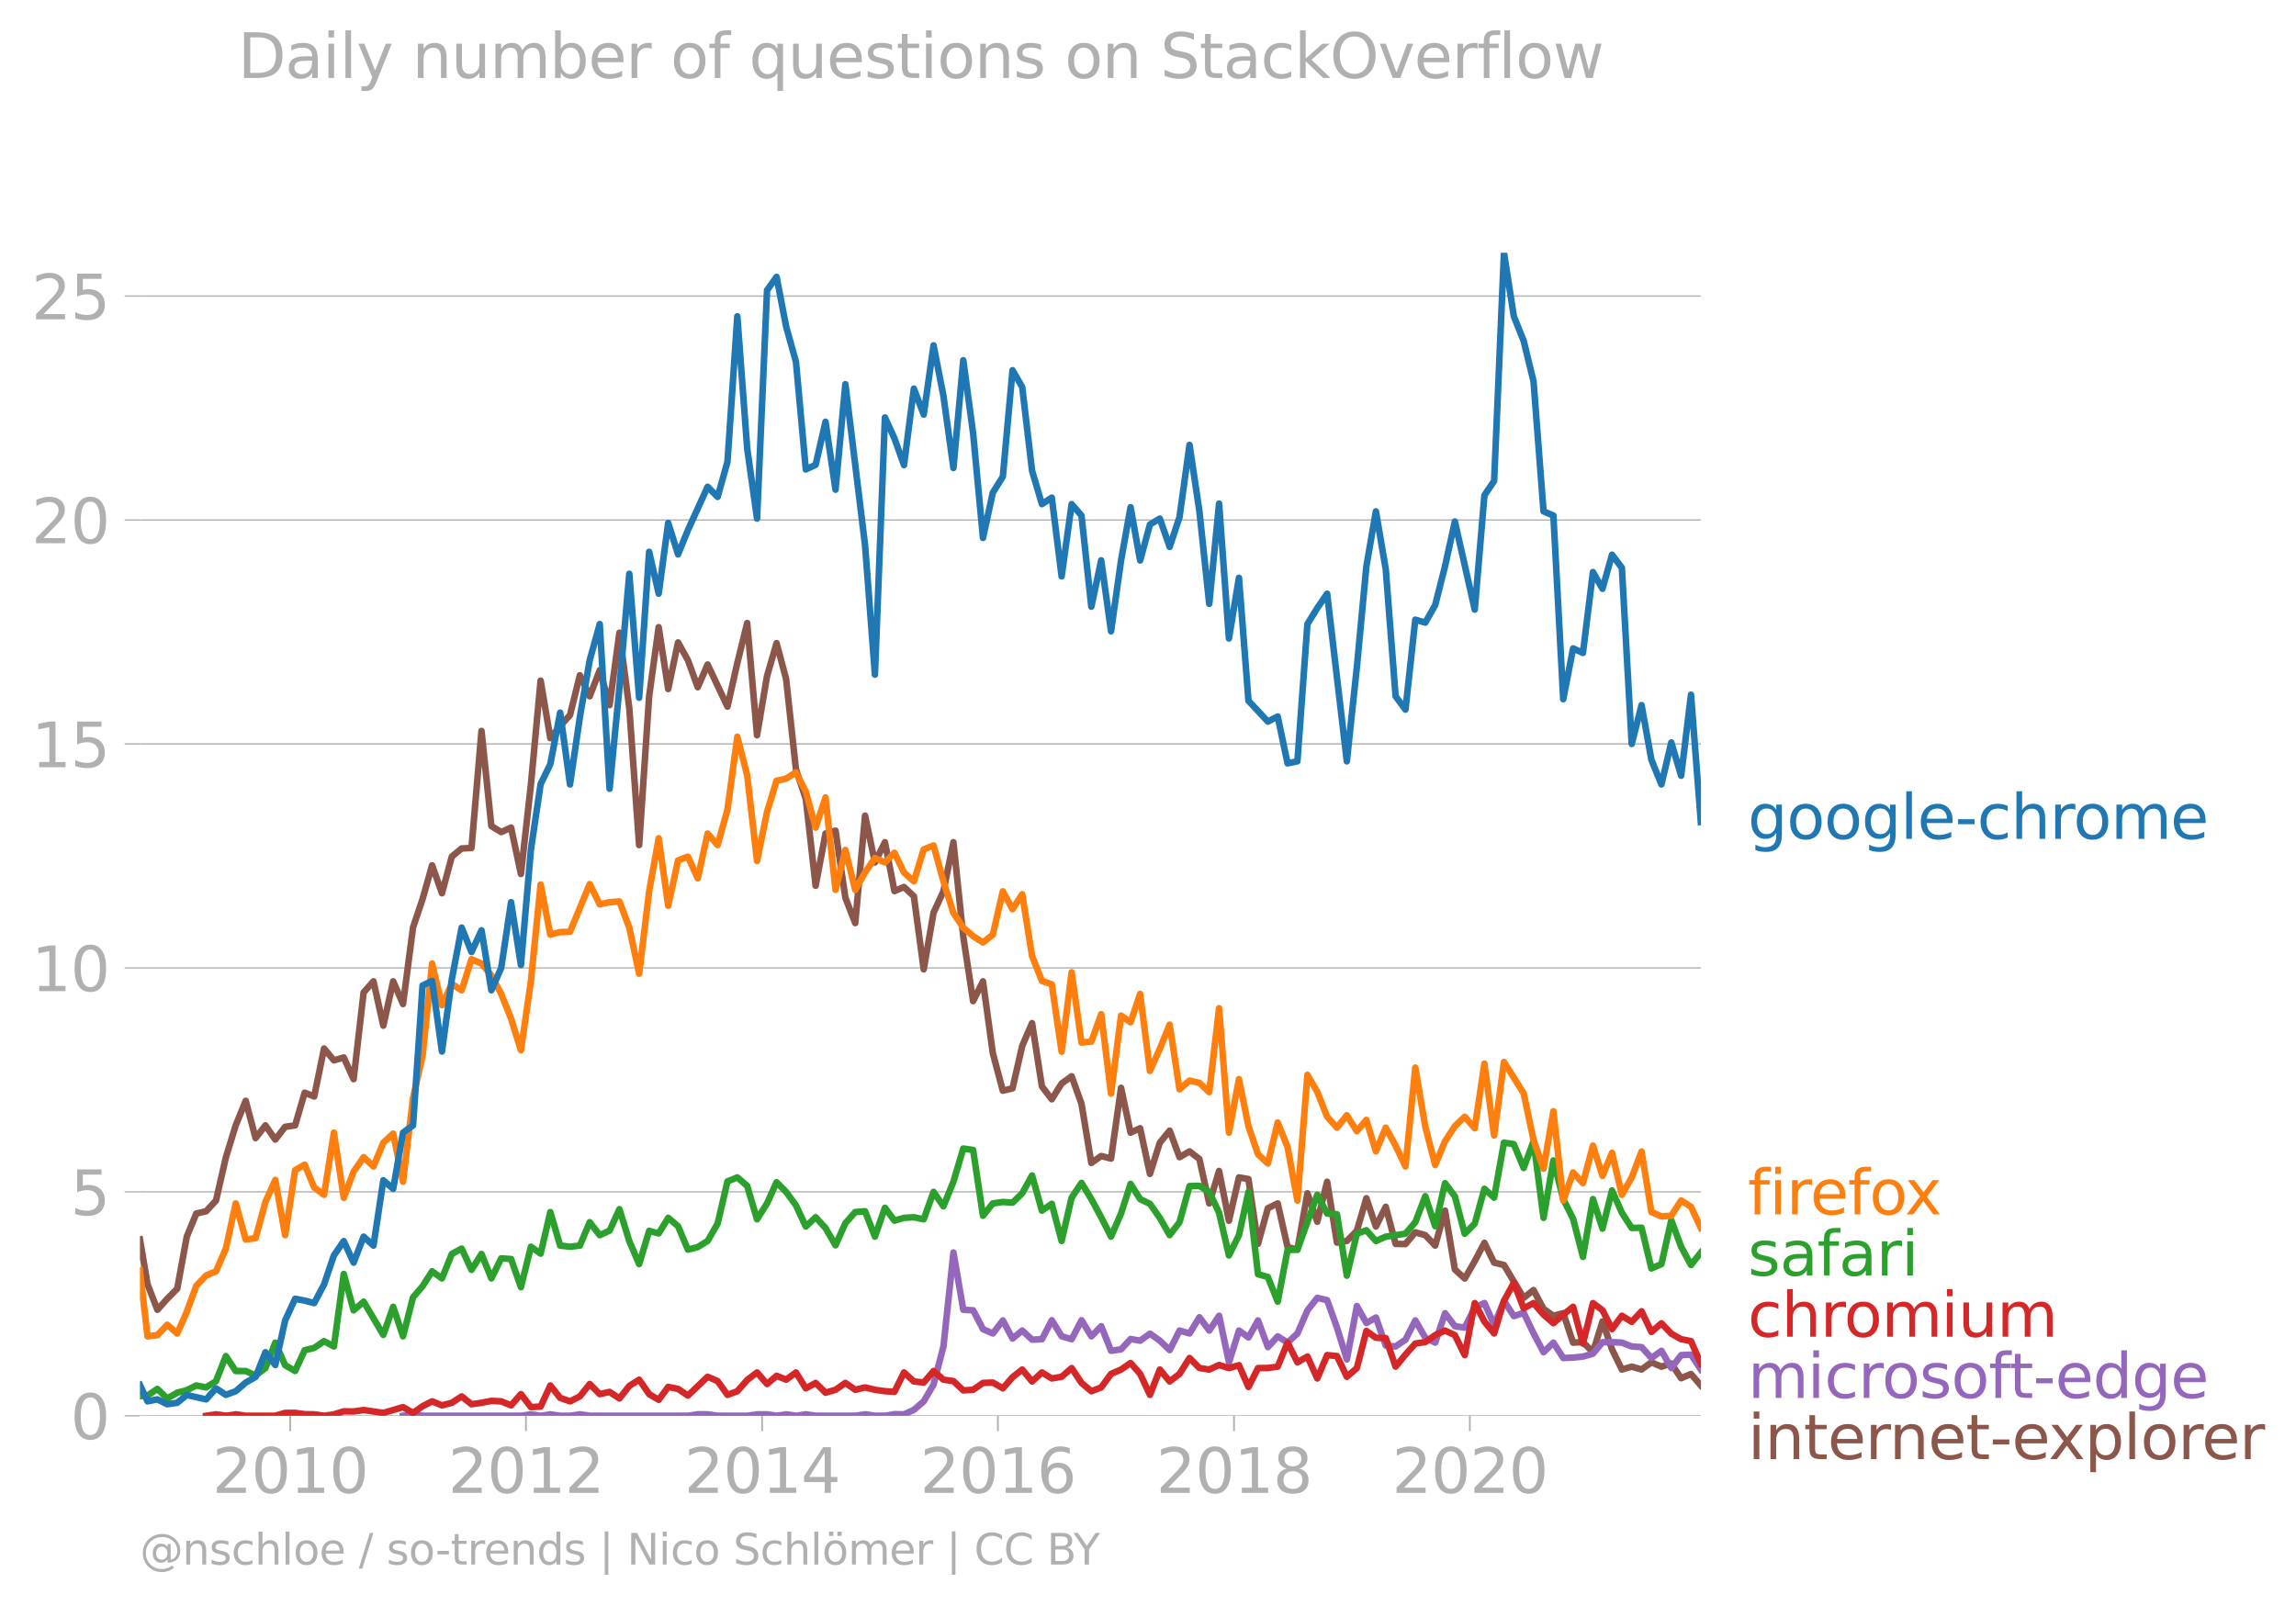 <svg xmlns:xlink="http://www.w3.org/1999/xlink" width="700.345" height="489.969" viewBox="0 0 525.259 367.477" xmlns="http://www.w3.org/2000/svg"><defs><style>*{stroke-linejoin:round;stroke-linecap:butt}</style></defs><g id="figure_1"><path d="M0 367.477h525.259V0H0v367.477z" style="fill:none" id="patch_1"/><g id="axes_1"><path d="M32.015 323.95h357.12V57.838H32.015V323.95z" style="fill:none" id="patch_2"/><g id="matplotlib.axis_1"><g id="xtick_1"><g id="line2d_1"><defs><path id="m235afc01e1" d="M0 0v3.5" style="stroke:#b0b0b0;stroke-width:.4"/></defs><use xlink:href="#m235afc01e1" x="66.378" y="323.95" style="fill:#b0b0b0;stroke:#b0b0b0;stroke-width:.4"/></g><g style="fill:#b0b0b0" transform="matrix(.14 0 0 -.14 48.563 341.588)" id="text_1"><defs><path id="DejaVuSans-32" d="M1228 531h2203V0H469v531q359 372 979 998 621 627 780 809 303 340 423 576 121 236 121 464 0 372-261 606-261 235-680 235-297 0-627-103-329-103-704-313v638q381 153 712 231 332 78 607 78 725 0 1156-363 431-362 431-968 0-288-108-546-107-257-392-607-78-91-497-524-418-433-1181-1211z" transform="scale(.016)"/><path id="DejaVuSans-30" d="M2034 4250q-487 0-733-480-245-479-245-1442 0-959 245-1439 246-480 733-480 491 0 736 480 246 480 246 1439 0 963-246 1442-245 480-736 480zm0 500q785 0 1199-621 414-620 414-1801 0-1178-414-1799Q2819-91 2034-91q-784 0-1198 620-414 621-414 1799 0 1181 414 1801 414 621 1198 621z" transform="scale(.016)"/><path id="DejaVuSans-31" d="M794 531h1031v3560L703 3866v575l1116 225h631V531h1031V0H794v531z" transform="scale(.016)"/></defs><use xlink:href="#DejaVuSans-32"/><use xlink:href="#DejaVuSans-30" x="63.623"/><use xlink:href="#DejaVuSans-31" x="127.246"/><use xlink:href="#DejaVuSans-30" x="190.869"/></g></g><g id="xtick_2"><use xlink:href="#m235afc01e1" x="120.325" y="323.95" style="fill:#b0b0b0;stroke:#b0b0b0;stroke-width:.4" id="line2d_2"/><g style="fill:#b0b0b0" transform="matrix(.14 0 0 -.14 102.51 341.588)" id="text_2"><use xlink:href="#DejaVuSans-32"/><use xlink:href="#DejaVuSans-30" x="63.623"/><use xlink:href="#DejaVuSans-31" x="127.246"/><use xlink:href="#DejaVuSans-32" x="190.869"/></g></g><g id="xtick_3"><use xlink:href="#m235afc01e1" x="174.346" y="323.95" style="fill:#b0b0b0;stroke:#b0b0b0;stroke-width:.4" id="line2d_3"/><g style="fill:#b0b0b0" transform="matrix(.14 0 0 -.14 156.53 341.588)" id="text_3"><defs><path id="DejaVuSans-34" d="M2419 4116 825 1625h1594v2491zm-166 550h794V1625h666v-525h-666V0h-628v1100H313v609l1940 2957z" transform="scale(.016)"/></defs><use xlink:href="#DejaVuSans-32"/><use xlink:href="#DejaVuSans-30" x="63.623"/><use xlink:href="#DejaVuSans-31" x="127.246"/><use xlink:href="#DejaVuSans-34" x="190.869"/></g></g><g id="xtick_4"><use xlink:href="#m235afc01e1" x="228.292" y="323.95" style="fill:#b0b0b0;stroke:#b0b0b0;stroke-width:.4" id="line2d_4"/><g style="fill:#b0b0b0" transform="matrix(.14 0 0 -.14 210.477 341.588)" id="text_4"><defs><path id="DejaVuSans-36" d="M2113 2584q-425 0-674-291-248-290-248-796 0-503 248-796 249-292 674-292t673 292q248 293 248 796 0 506-248 796-248 291-673 291zm1253 1979v-575q-238 112-480 171-242 60-480 60-625 0-955-422-329-422-376-1275 184 272 462 417 279 145 613 145 703 0 1111-427 408-426 408-1160 0-719-425-1154Q2819-91 2113-91q-810 0-1238 620-428 621-428 1799 0 1106 525 1764t1409 658q238 0 480-47t505-140z" transform="scale(.016)"/></defs><use xlink:href="#DejaVuSans-32"/><use xlink:href="#DejaVuSans-30" x="63.623"/><use xlink:href="#DejaVuSans-31" x="127.246"/><use xlink:href="#DejaVuSans-36" x="190.869"/></g></g><g id="xtick_5"><use xlink:href="#m235afc01e1" x="282.313" y="323.95" style="fill:#b0b0b0;stroke:#b0b0b0;stroke-width:.4" id="line2d_5"/><g style="fill:#b0b0b0" transform="matrix(.14 0 0 -.14 264.498 341.588)" id="text_5"><defs><path id="DejaVuSans-38" d="M2034 2216q-450 0-708-241-257-241-257-662 0-422 257-663 258-241 708-241t709 242q260 243 260 662 0 421-258 662-257 241-711 241zm-631 268q-406 100-633 378-226 279-226 679 0 559 398 884 399 325 1092 325 697 0 1094-325t397-884q0-400-227-679-226-278-629-378 456-106 710-416 255-309 255-755 0-679-414-1042Q2806-91 2034-91q-771 0-1186 362-414 363-414 1042 0 446 256 755 257 310 713 416zm-231 997q0-362 226-565 227-203 636-203 407 0 636 203 230 203 230 565 0 363-230 566-229 203-636 203-409 0-636-203-226-203-226-566z" transform="scale(.016)"/></defs><use xlink:href="#DejaVuSans-32"/><use xlink:href="#DejaVuSans-30" x="63.623"/><use xlink:href="#DejaVuSans-31" x="127.246"/><use xlink:href="#DejaVuSans-38" x="190.869"/></g></g><g id="xtick_6"><use xlink:href="#m235afc01e1" x="336.26" y="323.95" style="fill:#b0b0b0;stroke:#b0b0b0;stroke-width:.4" id="line2d_6"/><g style="fill:#b0b0b0" transform="matrix(.14 0 0 -.14 318.445 341.588)" id="text_6"><use xlink:href="#DejaVuSans-32"/><use xlink:href="#DejaVuSans-30" x="63.623"/><use xlink:href="#DejaVuSans-32" x="127.246"/><use xlink:href="#DejaVuSans-30" x="190.869"/></g></g></g><g id="matplotlib.axis_2"><g id="ytick_1"><path d="M32.015 323.95h357.12" clip-path="url(#pa3cf1b271b)" style="fill:none;stroke:#b0b0b0;stroke-width:.3;stroke-linecap:square" id="line2d_7"/><g id="line2d_8"><defs><path id="m710ac5d96f" d="M0 0h-3.5" style="stroke:#b0b0b0;stroke-width:.3"/></defs><use xlink:href="#m710ac5d96f" x="32.015" y="323.95" style="fill:#b0b0b0;stroke:#b0b0b0;stroke-width:.3"/></g><use xlink:href="#DejaVuSans-30" style="fill:#b0b0b0" transform="matrix(.14 0 0 -.14 16.108 329.269)" id="text_7"/></g><g id="ytick_2"><path d="M32.015 272.709h357.12" clip-path="url(#pa3cf1b271b)" style="fill:none;stroke:#b0b0b0;stroke-width:.3;stroke-linecap:square" id="line2d_9"/><use xlink:href="#m710ac5d96f" x="32.015" y="272.709" style="fill:#b0b0b0;stroke:#b0b0b0;stroke-width:.3" id="line2d_10"/><g style="fill:#b0b0b0" transform="matrix(.14 0 0 -.14 16.108 278.028)" id="text_8"><defs><path id="DejaVuSans-35" d="M691 4666h2478v-532H1269V2991q137 47 274 70 138 23 276 23 781 0 1237-428 457-428 457-1159 0-753-469-1171Q2575-91 1722-91q-294 0-599 50Q819 9 494 109v635q281-153 581-228t634-75q541 0 856 284 316 284 316 772 0 487-316 771-315 285-856 285-253 0-505-56-251-56-513-175v2344z" transform="scale(.016)"/></defs><use xlink:href="#DejaVuSans-35"/></g></g><g id="ytick_3"><path d="M32.015 221.468h357.12" clip-path="url(#pa3cf1b271b)" style="fill:none;stroke:#b0b0b0;stroke-width:.3;stroke-linecap:square" id="line2d_11"/><use xlink:href="#m710ac5d96f" x="32.015" y="221.468" style="fill:#b0b0b0;stroke:#b0b0b0;stroke-width:.3" id="line2d_12"/><g style="fill:#b0b0b0" transform="matrix(.14 0 0 -.14 7.2 226.787)" id="text_9"><use xlink:href="#DejaVuSans-31"/><use xlink:href="#DejaVuSans-30" x="63.623"/></g></g><g id="ytick_4"><path d="M32.015 170.227h357.12" clip-path="url(#pa3cf1b271b)" style="fill:none;stroke:#b0b0b0;stroke-width:.3;stroke-linecap:square" id="line2d_13"/><use xlink:href="#m710ac5d96f" x="32.015" y="170.227" style="fill:#b0b0b0;stroke:#b0b0b0;stroke-width:.3" id="line2d_14"/><g style="fill:#b0b0b0" transform="matrix(.14 0 0 -.14 7.2 175.545)" id="text_10"><use xlink:href="#DejaVuSans-31"/><use xlink:href="#DejaVuSans-35" x="63.623"/></g></g><g id="ytick_5"><path d="M32.015 118.985h357.12" clip-path="url(#pa3cf1b271b)" style="fill:none;stroke:#b0b0b0;stroke-width:.3;stroke-linecap:square" id="line2d_15"/><use xlink:href="#m710ac5d96f" x="32.015" y="118.985" style="fill:#b0b0b0;stroke:#b0b0b0;stroke-width:.3" id="line2d_16"/><g style="fill:#b0b0b0" transform="matrix(.14 0 0 -.14 7.2 124.304)" id="text_11"><use xlink:href="#DejaVuSans-32"/><use xlink:href="#DejaVuSans-30" x="63.623"/></g></g><g id="ytick_6"><path d="M32.015 67.744h357.12" clip-path="url(#pa3cf1b271b)" style="fill:none;stroke:#b0b0b0;stroke-width:.3;stroke-linecap:square" id="line2d_17"/><use xlink:href="#m710ac5d96f" x="32.015" y="67.744" style="fill:#b0b0b0;stroke:#b0b0b0;stroke-width:.3" id="line2d_18"/><g style="fill:#b0b0b0" transform="matrix(.14 0 0 -.14 7.2 73.063)" id="text_12"><use xlink:href="#DejaVuSans-32"/><use xlink:href="#DejaVuSans-35" x="63.623"/></g></g></g><path d="m32.015 283.597 1.737 10.27 2.254 5.829 2.254-2.524 2.29-2.314 2.18-11.901 2.18-5.29 2.254-.517 2.254-2.458 2.254-9.84 2.254-7.35 2.291-5.62 2.254 8.529 2.254-2.91 2.254 3.251 2.254-2.92 2.29-.33 2.18-7.486 2.18.874 2.255-10.976 2.254 2.711 2.254-.66 2.254 4.958 2.29-19.835 2.254-2.546 2.254 10.15 2.254-10.15 2.254 5.19 2.291-17.52 2.18-6.483 2.18-7.733 2.254 6.391 2.254-8.375 2.254-1.873 2.254-.11 2.29-26.778 2.255 21.764 2.254 1.377 2.254-1.035 2.254 10.622 2.29-20.496 2.218-23.745 2.216 13.166 2.254-2.777 2.254-2.512 2.254-9.102 2.254 4.804 2.291-5.95 2.254 7.978 2.254-16.574 2.254 17.257 2.254 31.34 2.29-34.05 2.18-15.81 2.18 14.156 2.255-10.667 2.254 4.055 2.254 6.194 2.254-5.202 4.544 9.642 2.254-9.972 2.254-9.158 2.254 25.687 2.291-13.554 2.18-7.52 2.18 8.181 2.254 20.684 2.254 6.755 2.254 19.89 2.254-11.956 2.29-.661 2.255 15.35 2.254 5.807 2.254-24.595 2.254 10.71 2.29-4.627 2.18 11.192 2.18-.944 2.255 2.116 2.253 16.727 2.254-12.97 2.254-4.881 2.291-11.24 2.254 21.587 2.254 14.777 2.254-4.529 2.254 16.43 2.29 8.596 2.218-.536 2.217-9.713 2.254-5.212 2.254 14.469 2.254 2.953 2.254-3.614 2.29-1.653 2.254 6.292 2.254 13.543 2.254-1.587 2.254.595 2.291-16.199 2.18 10.26 2.18-1.003 2.254 10.446 2.254-7.14 2.254-2.766 2.254 6.072 2.29-1.323 2.255 1.741 2.254 10.16 2.254-7.427 2.254 11.394 2.29-9.917 2.18.378 2.18 14.829 2.255-8.144 2.253-1.113 2.254 9.995 2.254.584 2.291-12.893 2.254 6.502 2.254-9.146 2.254 13.928 2.254-.374 2.29-2.314 2.18-7.462 2.181 6.47 2.254-4.518 2.254 8.485 2.254.055 2.254-2.7 2.29.661 2.255 2.38 2.253-8 2.254 13.466 2.254 2.072 2.291-3.967 2.217-4.207 2.217 4.538 2.254.54 4.508 7.515 2.254-1.774 2.29 4.297 2.255 1.576 2.254-.584 2.254 6.733 2.254-.121 2.29 2.314 2.18-7.049 2.18 6.388 2.255 4.617 2.253-.65 2.254.65 2.254-1.642 2.291.992 2.254-.716 2.254 3.36 2.254-.97 2.254 2.623h0" clip-path="url(#pa3cf1b271b)" style="fill:none;stroke:#8c564b;stroke-width:1.5;stroke-linecap:square" id="line2d_19"/><path d="m92.206 323.95 2.291-.33 2.18.33h22.503l2.29-.33 2.218.33 2.216-.33 2.254.33h2.254l2.254-.342 2.254.342h22.466l2.254-.342 2.254.011 2.29.33h6.762l2.254-.33h2.291l2.18.33 2.18-.33 2.254.33 2.254-.33 2.254.33h9.053l2.254-.34 2.254.34h2.29l2.18-.365 2.18.035 2.255-1.036 2.253-1.94 2.254-3.867 2.254-8.694 2.291-21.489 2.254 13.103 2.254.12 2.254 4.32 2.254.97 2.29-2.975 2.218 4.15 2.217-1.836 2.254 2.083 2.254-.1 2.254-4.341 2.254 3.68 2.29.662 2.254-4.342 2.254 3.68 2.254-2.314 2.254 5.62 2.291-.33 2.18-2.362 2.18.378 2.254-1.598 2.254 1.598 2.254 2.16 2.254-4.474 2.29.661 2.255-3.702 2.254 3.041 2.254-3.383 2.254 10.656 2.29-7.273 2.18 1.57 2.18-3.884 2.255 6.105 2.253-2.469 2.254 1.444 2.254-2.105 2.291-5.29 2.254-2.853 2.254.54 2.254 6.292 2.254 7.262 2.29-12.232 2.18 3.896 2.181-1.251 2.254 6.424 2.254.188 2.254-1.554 2.254-4.397 2.29 3.967 2.255 1.113 2.253-6.733 2.254 2.975 2.254.331 2.291-4.628 2.217-1.003 2.217 4.97 2.254-5.477 2.254 3.493 2.254-.76 2.254 4.727 2.29 4.298 2.255-2.193 2.254 3.515 2.254-.099 2.254-.231 2.29-.661 2.18-2.622 2.18-.023 2.255.121 2.253.87 2.254.155 2.254 2.49 2.291-1.653 2.254 3.945 2.254-2.953 2.254-.121 2.254 3.427h0" clip-path="url(#pa3cf1b271b)" style="fill:none;stroke:#9467bd;stroke-width:1.5;stroke-linecap:square" id="line2d_20"/><path d="m47.164 323.95 2.254-.33 2.254.33 2.254-.33 2.291.33h6.762l2.254-.661h2.29l2.18.295 2.18.035 2.255.33 2.254-.33 2.254-.694 2.254.033 2.29-.33 4.508.66 4.508-1.322 2.291 1.323 2.18-1.535 2.18-1.11 2.254.915 2.254-.584 2.254-1.466 2.254 1.796 2.29-.33 2.255-.441 2.254.11 2.254.915 2.254-2.568 2.29 2.975 2.218-.137 2.216-4.822 2.254 2.844 2.254.793 2.254-1.135 2.254-2.832 2.291 2.314 2.254-.507 2.254 1.499 2.254-2.865 2.254-1.433 2.29 3.306 2.18 1.299 2.18-2.952 2.255.463 2.254 1.52 4.508-4.297 2.29.992 2.254 3.151 2.254-.837 2.254-2.579 2.254-1.719 2.291 2.645 2.18-1.877 2.18.885 2.254-1.642 2.254 3.626 2.254-1.235 2.254 2.226 2.29-.66 2.255-1.566 2.254 1.565 2.254-.54 2.254.54 2.29.33 2.18.13 2.18-4.427 2.255 2.06 2.253.254 2.254-2.644 2.254 1.983 2.291.33 2.254 2.127 2.254-.143 2.254-1.565 2.254-.088 2.29 1.323 2.218-2.554 2.217-1.744 2.254 2.722 2.254-2.06 2.254 1.377 2.254-.386 2.29-1.984 2.254 3.394 2.254 1.896 2.254-.87 2.254-3.097 2.291-.992 2.18-1.5 2.18 2.492 2.254 4.804 2.254-5.796 2.254 2.722 2.254-1.73 2.29-3.637 2.255 2.292 2.254.353 2.254-1.036 2.254.705 2.29-.66 2.18 4.982 2.18-4.322 2.255-.022 2.253-.308 2.254-5.499 2.254 4.507 2.291-1.322 2.254 5.014 2.254-5.345 2.254.22 2.254 4.739 2.29-1.984 2.18-8.489 2.181 1.547 2.254.088 2.254 6.524 2.254-2.766 2.254-2.524 2.29-.33 2.255-1.587 2.253-1.058 2.254 1.058 2.254 4.562 2.291-11.901 2.217 4.23 2.217 2.712 2.254-7.46 2.254-4.11 2.254 5.818 2.254-1.19 2.29 2.645 2.255 1.961 2.254-1.961 2.254-1.797 2.254 8.408 2.29-9.256 2.18 1.63 2.18 4.32 2.255-3.052 2.253 1.4 2.254-2.425 2.254 4.739 2.291-1.984 2.254 2.37 2.254 1.267 2.254.44 2.254 5.18h0" clip-path="url(#pa3cf1b271b)" style="fill:none;stroke:#d62728;stroke-width:1.5;stroke-linecap:square" id="line2d_21"/><g style="fill:#1f77b4" transform="matrix(.14 0 0 -.14 399.849 191.941)" id="text_13"><defs><path id="DejaVuSans-67" d="M2906 1791q0 625-258 968-257 344-723 344-462 0-720-344-258-343-258-968 0-622 258-966t720-344q466 0 723 344 258 344 258 966zm575-1357q0-893-397-1329-396-436-1215-436-303 0-572 45t-522 139v559q253-137 500-202 247-66 503-66 566 0 847 295t281 892v285q-178-310-456-463T1784 0Q1141 0 747 490 353 981 353 1791q0 812 394 1302 394 491 1037 491 388 0 666-153t456-462v531h575V434z" transform="scale(.016)"/><path id="DejaVuSans-6f" d="M1959 3097q-462 0-731-361t-269-989q0-628 267-989 268-361 733-361 460 0 728 362 269 363 269 988 0 622-269 986-268 364-728 364zm0 487q750 0 1178-488 429-487 429-1349 0-859-429-1349Q2709-91 1959-91q-753 0-1180 489-426 490-426 1349 0 862 426 1349 427 488 1180 488z" transform="scale(.016)"/><path id="DejaVuSans-6c" d="M603 4863h575V0H603v4863z" transform="scale(.016)"/><path id="DejaVuSans-65" d="M3597 1894v-281H953q38-594 358-905t892-311q331 0 642 81t618 244V178Q3153 47 2828-22t-659-69q-838 0-1327 487-489 488-489 1320 0 859 464 1363 464 505 1252 505 706 0 1117-455 411-454 411-1235zm-575 169q-6 471-264 752-258 282-683 282-481 0-770-272t-333-766l2050 4z" transform="scale(.016)"/><path id="DejaVuSans-2d" d="M313 2009h1684v-512H313v512z" transform="scale(.016)"/><path id="DejaVuSans-63" d="M3122 3366v-538q-244 135-489 202t-495 67q-560 0-870-355-309-354-309-995t309-996q310-354 870-354 250 0 495 67t489 202V134Q2881 22 2623-34q-257-57-548-57-791 0-1257 497-465 497-465 1341 0 856 470 1346 471 491 1290 491 265 0 518-55 253-54 491-163z" transform="scale(.016)"/><path id="DejaVuSans-68" d="M3513 2113V0h-575v2094q0 497-194 743-194 247-581 247-466 0-735-297-269-296-269-809V0H581v4863h578V2956q207 316 486 472 280 156 646 156 603 0 912-373 310-373 310-1098z" transform="scale(.016)"/><path id="DejaVuSans-72" d="M2631 2963q-97 56-211 82-114 27-251 27-488 0-749-317t-261-911V0H581v3500h578v-544q182 319 472 473 291 155 707 155 59 0 131-8 72-7 159-23l3-590z" transform="scale(.016)"/><path id="DejaVuSans-6d" d="M3328 2828q216 388 516 572t706 184q547 0 844-383 297-382 297-1088V0h-578v2094q0 503-179 746-178 244-543 244-447 0-707-297-259-296-259-809V0h-578v2094q0 506-178 748t-550 242q-441 0-701-298-259-298-259-808V0H581v3500h578v-544q197 322 472 475t653 153q382 0 649-194 267-193 395-562z" transform="scale(.016)"/></defs><use xlink:href="#DejaVuSans-67"/><use xlink:href="#DejaVuSans-6f" x="63.477"/><use xlink:href="#DejaVuSans-6f" x="124.658"/><use xlink:href="#DejaVuSans-67" x="185.84"/><use xlink:href="#DejaVuSans-6c" x="249.316"/><use xlink:href="#DejaVuSans-65" x="277.1"/><use xlink:href="#DejaVuSans-2d" x="338.623"/><use xlink:href="#DejaVuSans-63" x="374.707"/><use xlink:href="#DejaVuSans-68" x="429.688"/><use xlink:href="#DejaVuSans-72" x="493.066"/><use xlink:href="#DejaVuSans-6f" x="531.93"/><use xlink:href="#DejaVuSans-6d" x="593.111"/><use xlink:href="#DejaVuSans-65" x="690.523"/></g><g style="fill:#ff7f0e" transform="matrix(.14 0 0 -.14 399.849 277.862)" id="text_14"><defs><path id="DejaVuSans-66" d="M2375 4863v-479h-550q-309 0-430-125-120-125-120-450v-309h947v-447h-947V0H697v3053H147v447h550v244q0 584 272 851 272 268 862 268h544z" transform="scale(.016)"/><path id="DejaVuSans-69" d="M603 3500h575V0H603v3500zm0 1363h575v-729H603v729z" transform="scale(.016)"/><path id="DejaVuSans-78" d="M3513 3500 2247 1797 3578 0h-678L1881 1375 863 0H184l1360 1831L300 3500h678l928-1247 928 1247h679z" transform="scale(.016)"/></defs><use xlink:href="#DejaVuSans-66"/><use xlink:href="#DejaVuSans-69" x="35.205"/><use xlink:href="#DejaVuSans-72" x="62.988"/><use xlink:href="#DejaVuSans-65" x="101.852"/><use xlink:href="#DejaVuSans-66" x="163.375"/><use xlink:href="#DejaVuSans-6f" x="198.58"/><use xlink:href="#DejaVuSans-78" x="256.637"/></g><g style="fill:#2ca02c" transform="matrix(.14 0 0 -.14 399.849 291.862)" id="text_15"><defs><path id="DejaVuSans-73" d="M2834 3397v-544q-243 125-506 187-262 63-544 63-428 0-642-131t-214-394q0-200 153-314t616-217l197-44q612-131 870-370t258-667q0-488-386-773Q2250-91 1575-91q-281 0-586 55T347 128v594q319-166 628-249 309-82 613-82 406 0 624 139 219 139 219 392 0 234-158 359-157 125-692 241l-200 47q-534 112-772 345-237 233-237 639 0 494 350 762 350 269 994 269 318 0 599-47 282-46 519-140z" transform="scale(.016)"/><path id="DejaVuSans-61" d="M2194 1759q-697 0-966-159t-269-544q0-306 202-486 202-179 548-179 479 0 768 339t289 901v128h-572zm1147 238V0h-575v531q-197-318-491-470T1556-91q-537 0-855 302-317 302-317 808 0 590 395 890 396 300 1180 300h807v57q0 397-261 614t-733 217q-300 0-585-72-284-72-546-216v532q315 122 612 182 297 61 578 61 760 0 1135-394 375-393 375-1193z" transform="scale(.016)"/></defs><use xlink:href="#DejaVuSans-73"/><use xlink:href="#DejaVuSans-61" x="52.1"/><use xlink:href="#DejaVuSans-66" x="113.379"/><use xlink:href="#DejaVuSans-61" x="148.584"/><use xlink:href="#DejaVuSans-72" x="209.863"/><use xlink:href="#DejaVuSans-69" x="250.977"/></g><g style="fill:#d62728" transform="matrix(.14 0 0 -.14 399.849 305.862)" id="text_16"><defs><path id="DejaVuSans-75" d="M544 1381v2119h575V1403q0-497 193-746 194-248 582-248 465 0 735 297 271 297 271 810v1984h575V0h-575v538q-209-319-486-474-276-155-642-155-603 0-916 375-312 375-312 1097zm1447 2203z" transform="scale(.016)"/></defs><use xlink:href="#DejaVuSans-63"/><use xlink:href="#DejaVuSans-68" x="54.98"/><use xlink:href="#DejaVuSans-72" x="118.359"/><use xlink:href="#DejaVuSans-6f" x="157.223"/><use xlink:href="#DejaVuSans-6d" x="218.404"/><use xlink:href="#DejaVuSans-69" x="315.816"/><use xlink:href="#DejaVuSans-75" x="343.6"/><use xlink:href="#DejaVuSans-6d" x="406.979"/></g><g style="fill:#9467bd" transform="matrix(.14 0 0 -.14 399.849 319.862)" id="text_17"><defs><path id="DejaVuSans-74" d="M1172 4494v-994h1184v-447H1172V1153q0-428 117-550t477-122h590V0h-590q-666 0-919 248-253 249-253 905v1900H172v447h422v994h578z" transform="scale(.016)"/><path id="DejaVuSans-64" d="M2906 2969v1894h575V0h-575v525q-181-312-458-464-276-152-664-152-634 0-1033 506-398 507-398 1332t398 1331q399 506 1033 506 388 0 664-152 277-151 458-463zM947 1747q0-634 261-995t717-361q456 0 718 361 263 361 263 995t-263 995q-262 361-718 361t-717-361q-261-361-261-995z" transform="scale(.016)"/></defs><use xlink:href="#DejaVuSans-6d"/><use xlink:href="#DejaVuSans-69" x="97.412"/><use xlink:href="#DejaVuSans-63" x="125.195"/><use xlink:href="#DejaVuSans-72" x="180.176"/><use xlink:href="#DejaVuSans-6f" x="219.039"/><use xlink:href="#DejaVuSans-73" x="280.221"/><use xlink:href="#DejaVuSans-6f" x="332.32"/><use xlink:href="#DejaVuSans-66" x="393.502"/><use xlink:href="#DejaVuSans-74" x="426.957"/><use xlink:href="#DejaVuSans-2d" x="466.166"/><use xlink:href="#DejaVuSans-65" x="502.25"/><use xlink:href="#DejaVuSans-64" x="563.773"/><use xlink:href="#DejaVuSans-67" x="627.25"/><use xlink:href="#DejaVuSans-65" x="690.727"/></g><g style="fill:#8c564b" transform="matrix(.14 0 0 -.14 399.849 333.862)" id="text_18"><defs><path id="DejaVuSans-6e" d="M3513 2113V0h-575v2094q0 497-194 743-194 247-581 247-466 0-735-297-269-296-269-809V0H581v3500h578v-544q207 316 486 472 280 156 646 156 603 0 912-373 310-373 310-1098z" transform="scale(.016)"/><path id="DejaVuSans-70" d="M1159 525v-1856H581v4831h578v-531q182 312 458 463 277 152 661 152 638 0 1036-506 399-506 399-1331T3314 415Q2916-91 2278-91q-384 0-661 152-276 152-458 464zm1957 1222q0 634-261 995t-717 361q-457 0-718-361t-261-995q0-634 261-995t718-361q456 0 717 361t261 995z" transform="scale(.016)"/></defs><use xlink:href="#DejaVuSans-69"/><use xlink:href="#DejaVuSans-6e" x="27.783"/><use xlink:href="#DejaVuSans-74" x="91.162"/><use xlink:href="#DejaVuSans-65" x="130.371"/><use xlink:href="#DejaVuSans-72" x="191.895"/><use xlink:href="#DejaVuSans-6e" x="231.258"/><use xlink:href="#DejaVuSans-65" x="294.637"/><use xlink:href="#DejaVuSans-74" x="356.16"/><use xlink:href="#DejaVuSans-2d" x="395.369"/><use xlink:href="#DejaVuSans-65" x="431.453"/><use xlink:href="#DejaVuSans-78" x="491.227"/><use xlink:href="#DejaVuSans-70" x="550.406"/><use xlink:href="#DejaVuSans-6c" x="613.883"/><use xlink:href="#DejaVuSans-6f" x="641.666"/><use xlink:href="#DejaVuSans-72" x="702.848"/><use xlink:href="#DejaVuSans-65" x="741.711"/><use xlink:href="#DejaVuSans-72" x="803.234"/></g><g style="fill:#b0b0b0" transform="matrix(.097 0 0 -.097 32.015 357.986)" id="text_19"><defs><path id="DejaVuSans-40" d="M2381 1678q0-447 222-702 222-254 610-254 384 0 604 256 221 256 221 700 0 438-225 695-225 258-607 258-378 0-602-256-223-256-223-697zm1703-934q-187-241-429-355t-564-114q-538 0-874 389t-336 1014q0 625 337 1015 338 391 873 391 322 0 565-117 244-117 428-354v409h447V722q457 69 714 417 258 349 258 902 0 334-99 628-98 294-298 544-325 409-792 626t-1017 217q-384 0-738-102-353-101-653-301-490-319-767-836-276-517-276-1120 0-497 179-932 180-434 521-765 328-325 759-495 431-171 922-171 403 0 792 136t714 389l281-347q-390-303-851-464t-936-161q-578 0-1091 205-512 205-912 595Q841 78 631 592q-209 514-209 1105 0 569 212 1084 213 516 607 907 403 396 931 607t1119 211q662 0 1229-272 568-271 952-771 234-307 357-666 124-359 124-744 0-822-497-1297T4084 263v481z" transform="scale(.016)"/><path id="DejaVuSans-2f" d="M1625 4666h531L531-594H0l1625 5260z" transform="scale(.016)"/><path id="DejaVuSans-7c" d="M1344 4891v-6400H813v6400h531z" transform="scale(.016)"/><path id="DejaVuSans-4e" d="M628 4666h850L3547 763v3903h612V0h-850L1241 3903V0H628v4666z" transform="scale(.016)"/><path id="DejaVuSans-53" d="M3425 4513v-616q-359 172-678 256-319 85-616 85-515 0-795-200t-280-569q0-310 186-468 186-157 705-254l381-78q706-135 1042-474t336-907q0-679-455-1029Q2797-91 1919-91q-331 0-705 75-373 75-773 222v650q384-215 753-325 369-109 725-109 540 0 834 212 294 213 294 607 0 343-211 537t-692 291l-385 75q-706 140-1022 440-315 300-315 835 0 619 436 975t1201 356q329 0 669-60 341-59 697-177z" transform="scale(.016)"/><path id="DejaVuSans-f6" d="M1959 3097q-462 0-731-361t-269-989q0-628 267-989 268-361 733-361 460 0 728 362 269 363 269 988 0 622-269 986-268 364-728 364zm0 487q750 0 1178-488 429-487 429-1349 0-859-429-1349Q2709-91 1959-91q-753 0-1180 489-426 490-426 1349 0 862 426 1349 427 488 1180 488zm295 1266h634v-631h-634v631zm-1222 0h634v-631h-634v631z" transform="scale(.016)"/><path id="DejaVuSans-43" d="M4122 4306v-665q-319 297-680 443-361 147-767 147-800 0-1225-489t-425-1414q0-922 425-1411t1225-489q406 0 767 147t680 444V359q-331-225-702-338-370-112-782-112-1060 0-1670 648-609 649-609 1771 0 1125 609 1773 610 649 1670 649 418 0 788-111 371-111 696-333z" transform="scale(.016)"/><path id="DejaVuSans-42" d="M1259 2228V519h1013q509 0 754 211 246 211 246 645 0 438-246 645-245 208-754 208H1259zm0 1919V2741h935q462 0 688 173 227 174 227 530 0 353-227 528-226 175-688 175h-935zm-631 519h1613q722 0 1112-300 391-300 391-853 0-429-200-682t-588-315q466-100 724-418 258-317 258-792 0-625-425-966Q3088 0 2303 0H628v4666z" transform="scale(.016)"/><path id="DejaVuSans-59" d="M-13 4666h679l1293-1919 1285 1919h678L2272 2222V0h-634v2222L-13 4666z" transform="scale(.016)"/></defs><use xlink:href="#DejaVuSans-40"/><use xlink:href="#DejaVuSans-6e" x="100"/><use xlink:href="#DejaVuSans-73" x="163.379"/><use xlink:href="#DejaVuSans-63" x="215.479"/><use xlink:href="#DejaVuSans-68" x="270.459"/><use xlink:href="#DejaVuSans-6c" x="333.838"/><use xlink:href="#DejaVuSans-6f" x="361.621"/><use xlink:href="#DejaVuSans-65" x="422.803"/><use xlink:href="#DejaVuSans-20" x="484.326"/><use xlink:href="#DejaVuSans-2f" x="516.113"/><use xlink:href="#DejaVuSans-20" x="549.805"/><use xlink:href="#DejaVuSans-73" x="581.592"/><use xlink:href="#DejaVuSans-6f" x="633.691"/><use xlink:href="#DejaVuSans-2d" x="696.748"/><use xlink:href="#DejaVuSans-74" x="732.832"/><use xlink:href="#DejaVuSans-72" x="772.041"/><use xlink:href="#DejaVuSans-65" x="810.904"/><use xlink:href="#DejaVuSans-6e" x="872.428"/><use xlink:href="#DejaVuSans-64" x="935.807"/><use xlink:href="#DejaVuSans-73" x="999.283"/><use xlink:href="#DejaVuSans-20" x="1051.383"/><use xlink:href="#DejaVuSans-7c" x="1083.17"/><use xlink:href="#DejaVuSans-20" x="1116.861"/><use xlink:href="#DejaVuSans-4e" x="1148.648"/><use xlink:href="#DejaVuSans-69" x="1223.453"/><use xlink:href="#DejaVuSans-63" x="1251.236"/><use xlink:href="#DejaVuSans-6f" x="1306.217"/><use xlink:href="#DejaVuSans-20" x="1367.398"/><use xlink:href="#DejaVuSans-53" x="1399.186"/><use xlink:href="#DejaVuSans-63" x="1462.662"/><use xlink:href="#DejaVuSans-68" x="1517.643"/><use xlink:href="#DejaVuSans-6c" x="1581.021"/><use xlink:href="#DejaVuSans-f6" x="1608.805"/><use xlink:href="#DejaVuSans-6d" x="1669.986"/><use xlink:href="#DejaVuSans-65" x="1767.398"/><use xlink:href="#DejaVuSans-72" x="1828.922"/><use xlink:href="#DejaVuSans-20" x="1870.035"/><use xlink:href="#DejaVuSans-7c" x="1901.822"/><use xlink:href="#DejaVuSans-20" x="1935.514"/><use xlink:href="#DejaVuSans-43" x="1967.301"/><use xlink:href="#DejaVuSans-43" x="2037.125"/><use xlink:href="#DejaVuSans-20" x="2106.949"/><use xlink:href="#DejaVuSans-42" x="2138.736"/><use xlink:href="#DejaVuSans-59" x="2201.84"/></g><g style="fill:#b0b0b0" transform="matrix(.14 0 0 -.14 54.43 17.838)" id="text_20"><defs><path id="DejaVuSans-44" d="M1259 4147V519h763q966 0 1414 437 448 438 448 1382 0 937-448 1373t-1414 436h-763zm-631 519h1297q1356 0 1990-564 635-564 635-1764 0-1207-638-1773Q3275 0 1925 0H628v4666z" transform="scale(.016)"/><path id="DejaVuSans-79" d="M2059-325q-243-625-475-815-231-191-618-191H506v481h338q237 0 368 113 132 112 291 531l103 262L191 3500h609L1894 763l1094 2737h609L2059-325z" transform="scale(.016)"/><path id="DejaVuSans-62" d="M3116 1747q0 634-261 995t-717 361q-457 0-718-361t-261-995q0-634 261-995t718-361q456 0 717 361t261 995zM1159 2969q182 312 458 463 277 152 661 152 638 0 1036-506 399-506 399-1331T3314 415Q2916-91 2278-91q-384 0-661 152-276 152-458 464V0H581v4863h578V2969z" transform="scale(.016)"/><path id="DejaVuSans-71" d="M947 1747q0-634 261-995t717-361q456 0 718 361 263 361 263 995t-263 995q-262 361-718 361t-717-361q-261-361-261-995zM2906 525q-181-312-458-464-276-152-664-152-634 0-1033 506-398 507-398 1332t398 1331q399 506 1033 506 388 0 664-152 277-151 458-463v531h575v-4831h-575V525z" transform="scale(.016)"/><path id="DejaVuSans-6b" d="M581 4863h578V1991l1716 1509h734L1753 1863 3688 0h-750L1159 1709V0H581v4863z" transform="scale(.016)"/><path id="DejaVuSans-4f" d="M2522 4238q-688 0-1093-513-404-512-404-1397 0-881 404-1394 405-512 1093-512 687 0 1089 512 402 513 402 1394 0 885-402 1397-402 513-1089 513zm0 512q981 0 1568-658 588-658 588-1764 0-1103-588-1761Q3503-91 2522-91q-984 0-1574 656-589 657-589 1763t589 1764q590 658 1574 658z" transform="scale(.016)"/><path id="DejaVuSans-76" d="M191 3500h609L1894 563l1094 2937h609L2284 0h-781L191 3500z" transform="scale(.016)"/><path id="DejaVuSans-77" d="M269 3500h575l719-2731 715 2731h678l719-2731 716 2731h575L4050 0h-678l-753 2869L1863 0h-679L269 3500z" transform="scale(.016)"/></defs><use xlink:href="#DejaVuSans-44"/><use xlink:href="#DejaVuSans-61" x="77.002"/><use xlink:href="#DejaVuSans-69" x="138.281"/><use xlink:href="#DejaVuSans-6c" x="166.064"/><use xlink:href="#DejaVuSans-79" x="193.848"/><use xlink:href="#DejaVuSans-20" x="253.027"/><use xlink:href="#DejaVuSans-6e" x="284.814"/><use xlink:href="#DejaVuSans-75" x="348.193"/><use xlink:href="#DejaVuSans-6d" x="411.572"/><use xlink:href="#DejaVuSans-62" x="508.984"/><use xlink:href="#DejaVuSans-65" x="572.461"/><use xlink:href="#DejaVuSans-72" x="633.984"/><use xlink:href="#DejaVuSans-20" x="675.098"/><use xlink:href="#DejaVuSans-6f" x="706.885"/><use xlink:href="#DejaVuSans-66" x="768.066"/><use xlink:href="#DejaVuSans-20" x="803.271"/><use xlink:href="#DejaVuSans-71" x="835.059"/><use xlink:href="#DejaVuSans-75" x="898.535"/><use xlink:href="#DejaVuSans-65" x="961.914"/><use xlink:href="#DejaVuSans-73" x="1023.438"/><use xlink:href="#DejaVuSans-74" x="1075.537"/><use xlink:href="#DejaVuSans-69" x="1114.746"/><use xlink:href="#DejaVuSans-6f" x="1142.529"/><use xlink:href="#DejaVuSans-6e" x="1203.711"/><use xlink:href="#DejaVuSans-73" x="1267.09"/><use xlink:href="#DejaVuSans-20" x="1319.189"/><use xlink:href="#DejaVuSans-6f" x="1350.977"/><use xlink:href="#DejaVuSans-6e" x="1412.158"/><use xlink:href="#DejaVuSans-20" x="1475.537"/><use xlink:href="#DejaVuSans-53" x="1507.324"/><use xlink:href="#DejaVuSans-74" x="1570.801"/><use xlink:href="#DejaVuSans-61" x="1610.01"/><use xlink:href="#DejaVuSans-63" x="1671.289"/><use xlink:href="#DejaVuSans-6b" x="1726.27"/><use xlink:href="#DejaVuSans-4f" x="1784.18"/><use xlink:href="#DejaVuSans-76" x="1862.891"/><use xlink:href="#DejaVuSans-65" x="1922.07"/><use xlink:href="#DejaVuSans-72" x="1983.594"/><use xlink:href="#DejaVuSans-66" x="2024.707"/><use xlink:href="#DejaVuSans-6c" x="2059.912"/><use xlink:href="#DejaVuSans-6f" x="2087.695"/><use xlink:href="#DejaVuSans-77" x="2148.877"/></g><path d="m32.015 319.466 1.737-.144 2.254-1.521 2.254 2.182 2.29-1.323 2.18-.566 2.18-1.087 2.254.452 2.254-1.443 2.254-5.73 2.254 3.416h2.291l2.254 1.024 2.254-1.686 2.254-5.829 2.254 5.168 2.29 1.323 2.18-4.759 2.18-.53 2.255-1.544 2.254 1.213 2.254-16.585 2.254 8.32 2.29-1.984 4.508 7.604 2.254-6.425 2.254 6.755 2.291-8.925 2.18-2.539 2.18-3.412 2.254 1.631 2.254-5.598 2.254-1.234 2.254 4.87 2.29-3.636 2.255 5.598 2.254-4.606 2.254.165 2.254 6.447 2.29-9.257 2.218 1.573 2.216-9.507 2.254 7.67 2.254.264 2.254-.264 2.254-5.356 2.291 2.975 2.254-1.035 2.254-4.915 2.254 7.306 2.254 5.256 2.29-7.603 2.18.59 2.18-3.566 2.255 1.907 2.254 5.366 2.254-.584 2.254-1.4 2.29-3.966 2.254-9.665 2.254-.914 2.254 1.94 2.254 7.647 2.291-3.637 2.18-4.84 2.18 2.196 2.254 3.074 2.254 4.86 2.254-2.127 2.254 2.457 2.29 3.967 2.255-5.058 2.254-2.545 2.254-.187 2.254 5.807 2.29-6.612 2.18 2.952 2.18-.638 2.255-.143 2.253.474 2.254-6.281 2.254 3.306 2.291-5.62 2.254-7.593 2.254.32 2.254 15.052 2.254-2.82 2.29-.331 2.218.16 2.217-2.144 2.254-4.088 2.254 8.055 2.254-1.564 2.254 8.507 2.29-9.918 2.254-3.372 2.254 3.703 2.254 4.154 2.254 4.44 2.291-5.288 2.18-6.79 2.18 3.484 2.254 1.08 2.254 3.217 2.254 3.956 2.254-2.964 2.29-8.265 2.255-.044 2.254 1.367 2.254 4.782 2.254 9.764 2.29-4.629 2.18-9.917 2.18 18.843 2.255.628 2.253 5.653 2.254-11.802 2.254-.099 4.545-12.54 2.254 4.276 2.254.165 2.254 14.05 2.29-9.587 2.18-.803 2.181 2.456 2.254-.992 4.508-.683 2.254-2.623 2.29-5.95 2.255 6.865 2.253-9.84 2.254 3.008 2.254 8.562 2.291-2.314 2.217-7.98 2.217 2.03 2.254-12.596 2.254.363 2.254 5.444 2.254-6.105 2.29 17.521 2.255-13.124 2.254 8.827 2.254 4.496 2.254 8.727 2.29-13.223 2.18 6.765 2.18-8.749 2.255 5.113 2.253 3.482 2.254-.066 2.254 9.323 2.291-.992 2.254-10.039 2.254 6.072 2.254 4.176 2.254-2.854h0" clip-path="url(#pa3cf1b271b)" style="fill:none;stroke:#2ca02c;stroke-width:1.5;stroke-linecap:square" id="line2d_22"/><path d="m32.015 290.643 1.737 15.124 2.254-.264 2.254-2.38 2.29 1.983 2.18-4.947 2.18-5.962 2.254-2.358 2.254-.948 2.254-5.201 2.254-10.337 2.291 8.265 2.254-.32 2.254-8.275 2.254-5.047 2.254 12.65 2.29-14.876 2.18-1.263 2.18 5.23 2.255 1.675 2.254-14.237 2.254 14.92 2.254-5.994 2.29-3.306 2.254 2.126 2.254-5.432 2.254-2.083 2.254 11.009 2.291-19.174 2.18-9.623 2.18-21.122 2.254 9.532 2.254-4.904 2.254 1.488 2.254-7.108 2.29.992 2.255 2.7 2.254 4.242 2.254 5.664 2.254 7.23 2.29-15.87 2.218-22.057 2.216 11.48 2.254-.596 2.254-.066 4.508-10.91 2.291 4.629 2.254-.485 2.254-.176 2.254 5.983 2.254 10.546 2.29-18.843 2.18-12.126 2.18 15.431 2.255-10.38 2.254-.86 2.254 4.96 2.254-10.249 2.29 2.645 2.254-8.11 2.254-16.684 2.254 8.826 2.254 19.604 2.291-11.24 2.18-7.12 2.18-.483 2.254-1.444 2.254 4.419 2.254 8.22 2.254-6.898 2.29 21.158 2.255-9.135 2.254 9.135 2.254-4.011 2.254-3.262 2.29.992 2.18-2.22 2.18 4.534 2.255 2.005 2.253-7.295 2.254-.903 2.254 8.176 2.291 7.273 2.254 3.34 2.254 1.95 2.254 1.465 2.254-1.796 2.29-9.917 2.218 4.092 2.217-3.431 2.254 14.127 2.254 5.708 2.254.782 2.254 15.417 2.29-18.183 2.254 16.089 2.254-.22 2.254-6.27 2.254 18.17 2.291-17.851 2.18 1.535 2.18-6.494 2.254 17.62 2.254-5.057 2.254-5.532 2.254 14.788 2.29-1.984 2.255.518 2.254 2.127 2.254-19.207 2.254 28.464 2.29-12.232 2.18 10.78 2.18 6.41 2.255 2.105 2.253-9.377 2.254 5.62 2.254 12.231 2.291-28.76 2.254 3.89 2.254 5.696 2.254 2.502 2.254-2.832 2.29 3.636 2.18-2.586 2.181 7.214 2.254-5.432 2.254 4.11 2.254 4.771 2.254-22.623 2.29 13.554 2.255 8.728 2.253-5.422 2.254-3.46 2.254-2.16 2.291 2.645 2.217-14.785 2.217 16.438 2.254-16.827 4.508 7.174 2.254 10.645 2.29 6.611 2.255-13.157 2.254 20.43 2.254-6.424 2.254 2.457 2.29-8.595 2.18 6.919 2.18-5.266 2.255 9.609 2.253-3.99 2.254-5.917 2.254 13.852 2.291.992 2.254-.155 2.254-3.482 2.254 1.433 2.254 4.848h0" clip-path="url(#pa3cf1b271b)" style="fill:none;stroke:#ff7f0e;stroke-width:1.5;stroke-linecap:square" id="line2d_23"/><path d="m32.015 316.904 1.737 3.74 2.254-.452 2.254 1.113 2.29-.33 2.18-1.783 4.434 1 2.254-2.523 2.254 1.498 2.254-.837 2.291-1.984 2.254-1.278 2.254-5.664 2.254 2.931 2.254-10.204 2.29-4.959 2.18.425 2.18.567 2.255-4.276 2.254-6.633 2.254-3.273 2.254 4.926 2.29-5.951 2.254 2.05 2.254-14.943 2.254 1.962 2.254-12.871 2.291-1.653 2.18-32.008 2.18-1.051 2.254 16.155 2.254-16.486 2.254-11.868 2.254 5.587 2.29-4.959 2.255 13.72 2.254-5.124 2.254-15.031 2.254 14.37 2.29-26.448 2.218-14.944 2.216-4.56 2.254-11.802 2.254 16.43 2.254-15.405 2.254-13.026 2.291-8.264 2.254 37.687 2.254-23.141 2.254-26.05 2.254 28.364 2.29-33.39 2.18 9.564 2.18-16.175 2.255 7.195 2.254-5.542 4.508-9.918 2.29 2.314 2.254-8.033 2.254-33.29 2.254 30.215 2.254 16.067 2.291-52.233 2.18-3.07 2.18 11.335 2.254 8.088 2.254 24.64 2.254-1.069 2.254-9.84 2.29 15.537 2.255-24.144 4.508 36.894 2.254 29.565 2.29-58.844 2.18 4.805 2.18 6.104 2.255-17.499 2.253 5.929 2.254-15.836 2.254 11.538 2.291 16.53 2.254-24.651 2.254 16.716 2.254 23.935 2.254-10.38 2.29-3.637 2.218-24.361 2.217 3.864 2.254 19.141 2.254 7.637 2.254-1.488 2.254 18.017 2.29-16.529 2.254 2.612 2.254 20.86 2.254-10.612 2.254 16.232 2.291-16.199 2.18-12.185 2.18 12.185 2.254-8.232 2.254-1.355 2.254 6.48 2.254-6.81 2.29-16.53 2.255 15.14 2.254 21.225 2.254-22.932 2.254 30.866 2.29-13.885 2.18 28.135 4.435 4.758 2.253-1.157 2.254 10.722 2.254-.473 2.291-31.406 2.254-3.648 2.254-3.295 4.508 38.349 2.29-21.489 2.18-23.105 2.181-12.598 2.254 13.257 2.254 29.058 2.254 3.053 2.254-20.574 2.29.661 2.255-4 2.253-8.893 2.254-10.237 4.545 20.155 2.217-26.15 2.217-3.272 2.254-52.222 2.254 14.535 2.254 5.62 2.254 9.256 2.29 29.753 2.255.959 2.254 42.017 2.254-11.614 2.254 1.036 2.29-18.513 2.18 3.837 2.18-7.804 2.255 2.997 2.253 40.31 2.254-8.882 2.254 12.518 2.291 5.62 2.254-9.598 2.254 7.615 2.254-18.546 2.254 29.124h0" clip-path="url(#pa3cf1b271b)" style="fill:none;stroke:#1f77b4;stroke-width:1.5;stroke-linecap:square" id="line2d_24"/></g></g><defs><clipPath id="pa3cf1b271b"><path d="M32.015 57.838h357.12V323.95H32.015z"/></clipPath></defs></svg>